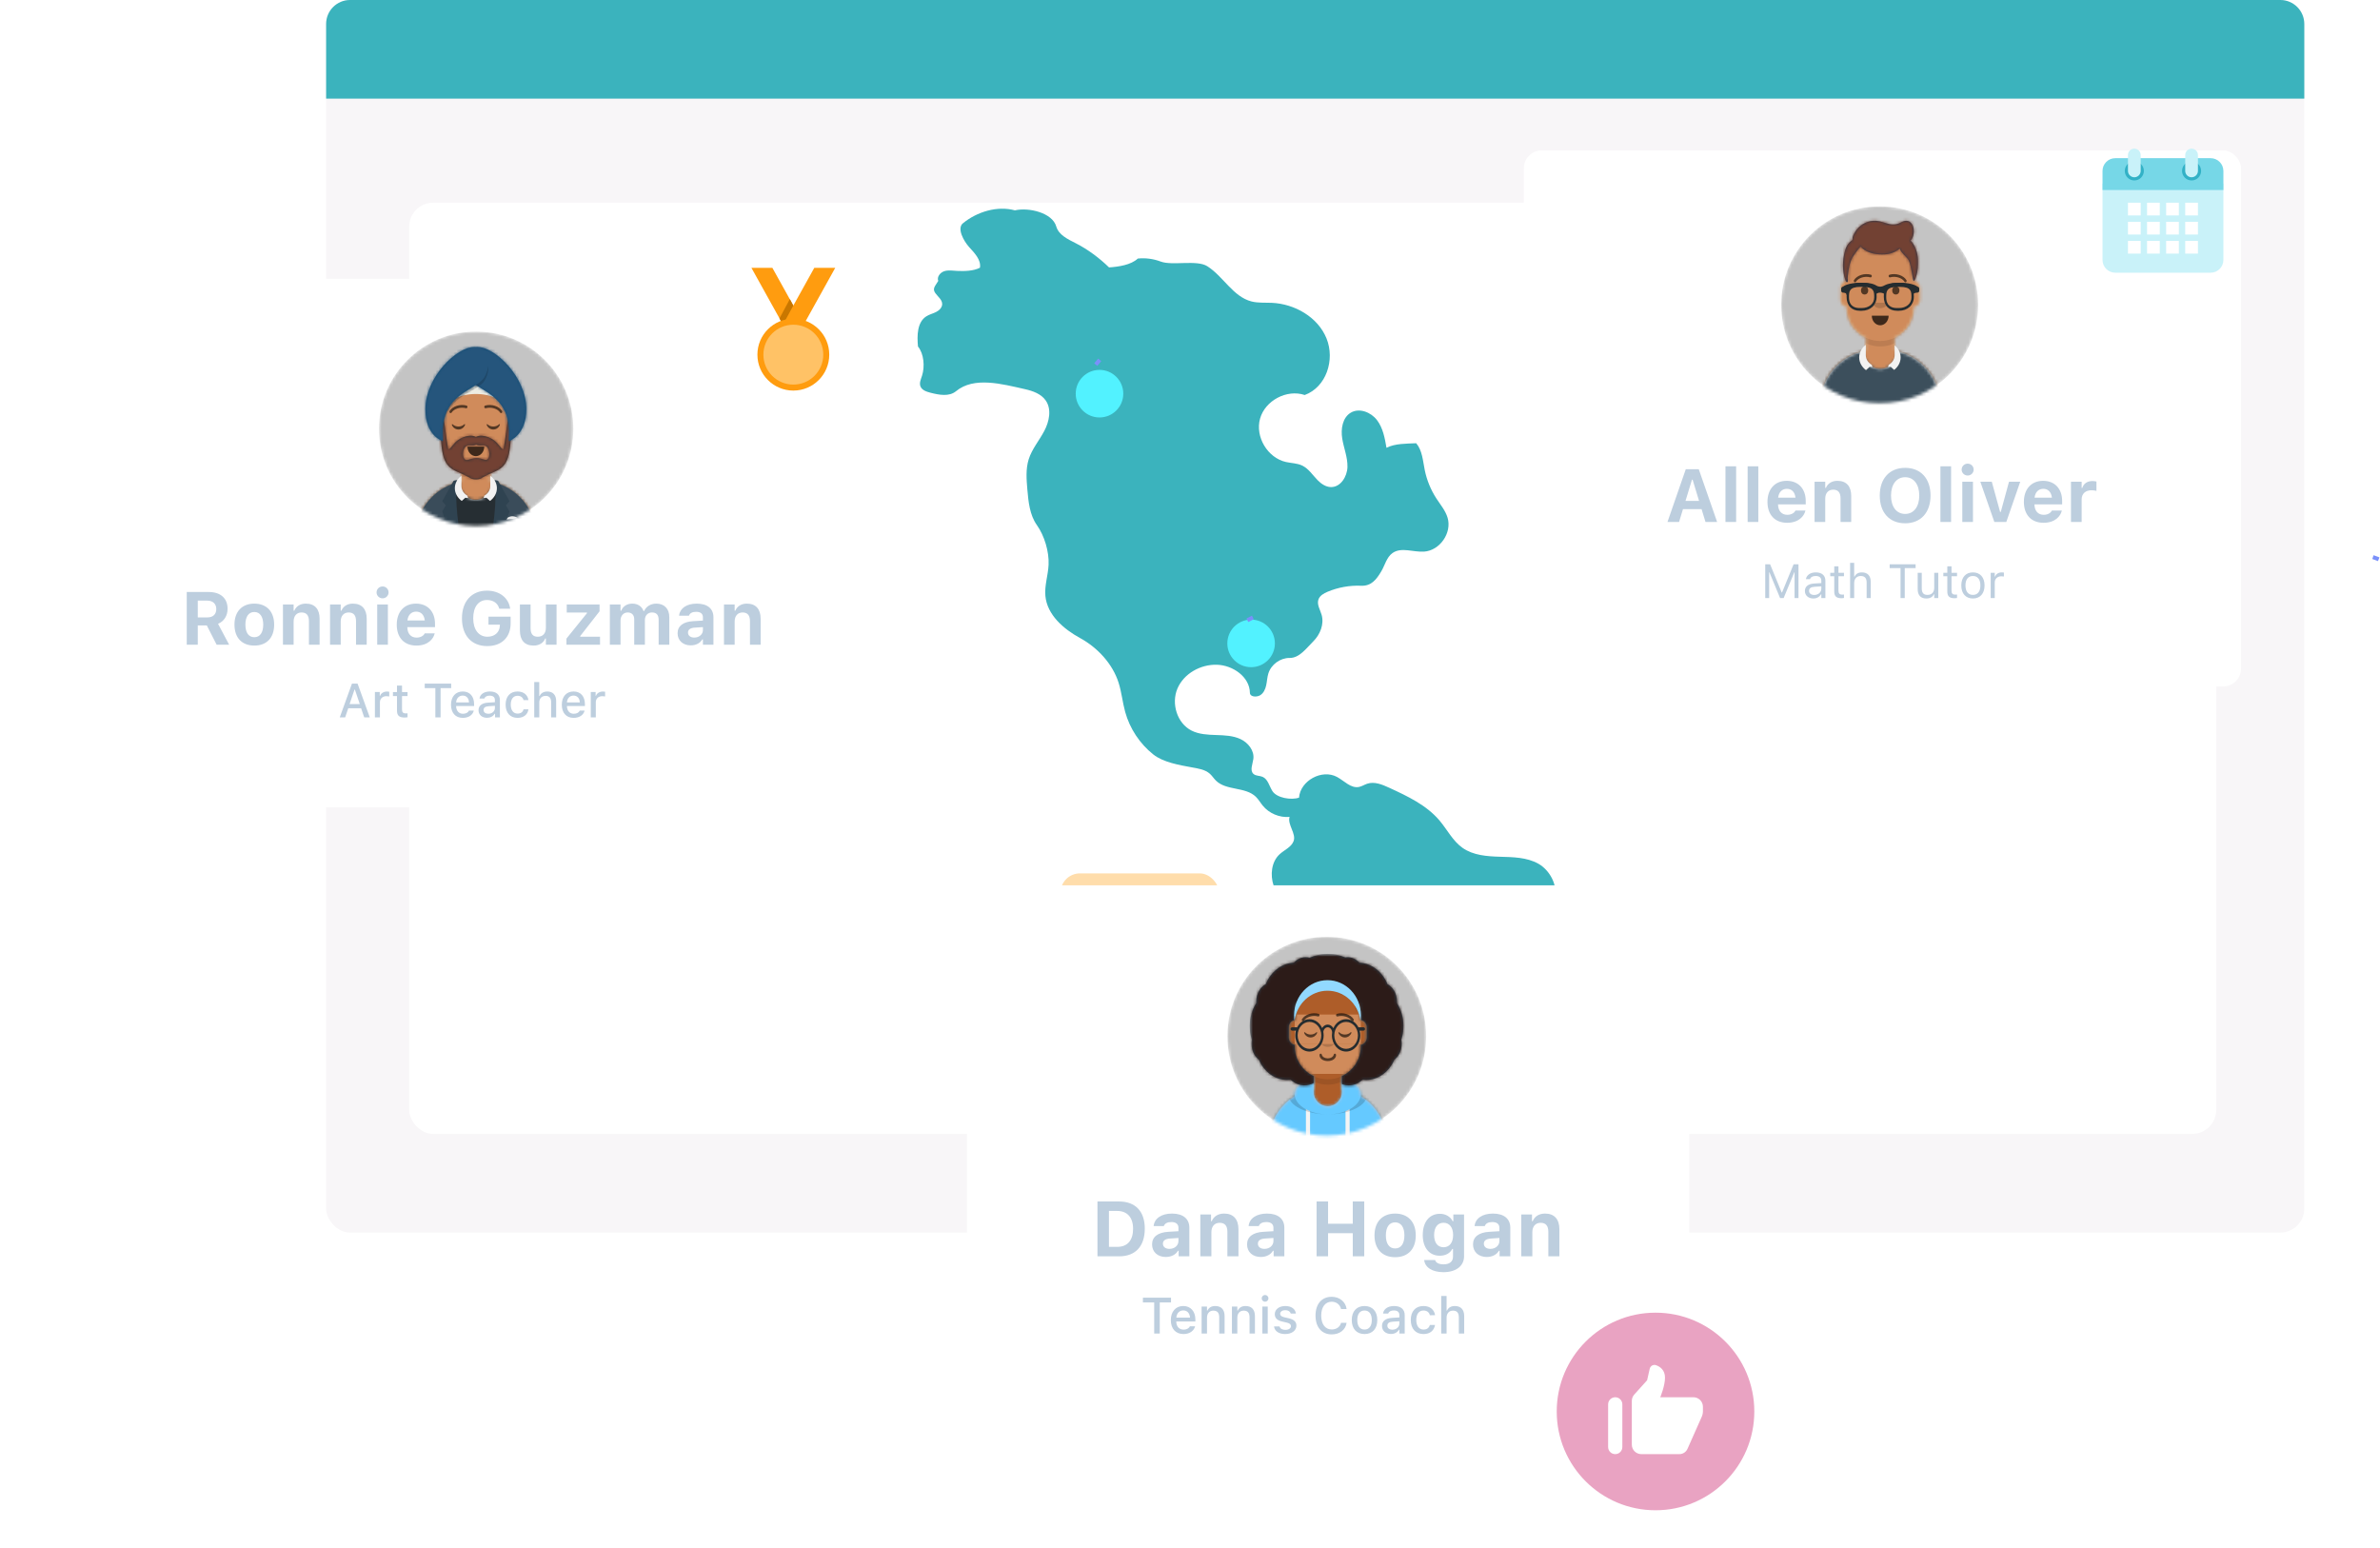 <svg width="795" height="517" viewBox="0 0 795 517" fill="none" xmlns="http://www.w3.org/2000/svg">
<rect x="108.936" width="660.775" height="411.701" rx="8" fill="#F8F6F8"/>
<path d="M108.936 8C108.936 3.582 112.518 0 116.936 0H761.711C766.129 0 769.711 3.582 769.711 8V32.941H108.936V8Z" fill="#3BB3BD"/>
<g filter="url(#filter0_d)">
<rect x="136.678" y="63.702" width="603.609" height="311.052" rx="8" fill="white"/>
</g>
<path d="M387.68 87.356C385.266 86.444 382.637 86.1 380.069 86.36C377.805 88.507 373.571 89.115 370.459 89.322C367.258 86.206 363.395 83.307 359.412 81.284C356.751 79.933 353.643 78.507 352.821 75.636C351.51 71.053 343.665 69.205 339.012 70.258C333.116 68.662 326.383 70.717 321.647 74.578C319.556 76.284 321.909 80.512 323.714 82.518C325.52 84.523 327.762 86.761 327.34 89.426C325.157 90.542 322.196 90.602 319.747 90.491C318.307 90.425 316.827 90.146 315.451 90.574C314.074 91 312.876 92.493 313.406 93.832C312.46 95.48 311.322 96.342 312.421 97.892C313.276 99.098 314.729 100.095 314.719 101.574C314.71 102.751 313.719 103.698 312.667 104.226C311.615 104.755 310.434 105.02 309.44 105.652C306.331 107.626 306.304 112.072 306.634 115.741C308.643 118.206 308.959 122.457 307.992 125.488C307.623 126.645 307.029 127.872 307.444 129.012C307.919 130.317 309.455 130.831 310.8 131.179C313.674 131.922 317.054 132.564 319.341 130.672C325.367 125.684 334.723 128.268 342.355 129.985C344.991 130.577 347.765 131.549 349.305 133.769C351.358 136.728 350.482 140.836 348.791 144.016C347.1 147.195 344.675 150.023 343.605 153.461C342.601 156.683 342.882 160.149 343.171 163.511C343.529 167.653 343.963 172.014 346.364 175.408C348.88 178.965 350.467 184.275 350.265 188.627C350.104 192.121 348.872 195.556 349.192 199.038C349.773 205.356 355.231 210.092 360.798 213.132C366.623 216.315 371.646 221.729 373.653 228.057C374.662 231.233 374.962 234.594 375.85 237.807C377.387 243.371 380.728 248.421 385.247 252.013C388.538 254.63 393.942 255.558 398.079 256.311C400.225 256.703 402.539 257.012 404.158 258.475C404.904 259.151 405.442 260.025 406.158 260.734C409.615 264.154 415.981 262.749 419.479 266.128C420.379 267 421 268.12 421.793 269.091C423.927 271.707 427.398 273.168 430.76 272.868C429.975 275.437 433.052 278.455 432.102 280.965C431.336 282.988 429.022 283.878 427.431 285.344C424.671 287.891 424.242 292.246 425.432 295.807C426.622 299.368 429.134 302.311 431.648 305.1C436.316 310.277 441.928 312.788 446.99 317.579C451.679 322.016 452.748 329.2 451.717 335.574C450.687 341.948 447.893 347.879 445.899 354.02C442.17 365.492 441.268 378.097 444.832 389.621C448.395 401.147 456.734 411.418 467.914 415.948C469.149 416.451 470.668 415.583 471.573 414.605C472.479 413.627 472.675 412.059 472.039 410.888C470.02 407.176 466.432 404.006 463.814 400.69C462.992 399.647 462.124 398.464 462.23 397.141C462.349 395.655 463.629 394.581 464.572 393.426C466.003 391.673 466.778 389.4 466.715 387.14C466.657 385.015 465.419 382.936 465.492 380.813C465.563 378.687 466.711 376.448 468.724 375.764C469.641 375.452 470.658 375.481 471.544 375.09C474.455 373.806 473.992 369.364 476.098 366.979C477.075 365.872 478.516 365.321 479.845 364.68C485.476 361.972 490.107 356.607 490.622 350.381C491.032 345.401 489.22 339.352 493.006 336.089C496.482 333.093 501.831 335.081 506.36 334.347C508.202 334.047 509.431 332.332 510.294 330.676C511.157 329.022 511.256 327.055 510.946 325.215C510.564 322.949 509.592 320.736 509.807 318.449C510.109 315.232 512.625 312.752 514.573 310.174C516.873 307.128 518.524 303.592 519.38 299.87C520.358 295.618 517.638 290.598 513.825 288.478C510.013 286.357 505.44 286.297 501.078 286.172C496.718 286.048 492.097 285.719 488.534 283.201C485.271 280.894 483.426 277.12 480.846 274.069C476.492 268.921 470.164 265.947 464.04 263.126C461.729 262.062 459.136 260.975 456.719 261.77C455.765 262.083 454.907 262.676 453.923 262.865C451.219 263.384 449.034 260.829 446.61 259.521C441.584 256.807 434.364 260.738 433.916 266.432C431.317 267.329 426.5 266.556 425.025 264.236C423.963 262.565 423.538 260.23 421.71 259.469C420.733 259.063 419.512 259.217 418.718 258.517C417.404 257.358 418.426 255.262 418.661 253.524C419.036 250.752 416.966 248.116 414.441 246.91C411.918 245.704 409.026 245.605 406.229 245.515C403.433 245.425 400.538 245.298 398.036 244.044C393.166 241.604 391.17 234.995 393.307 229.984C395.444 224.973 401.035 221.882 406.48 222.038C411.816 222.191 417.45 226.091 417.51 231.43C417.526 232.783 419.694 232.935 420.87 232.265C422.046 231.595 422.66 230.24 422.948 228.918C423.236 227.595 423.277 226.219 423.682 224.929C424.618 221.938 427.647 219.739 430.779 219.773C434.049 219.81 436.343 216.551 438.662 214.248C440.983 211.944 442.372 208.47 441.455 205.332C440.96 203.641 439.832 201.932 440.396 200.262C440.839 198.954 442.183 198.195 443.456 197.66C446.983 196.183 450.837 195.492 454.658 195.652C457.989 195.792 459.699 193.702 461.398 190.834C462.626 188.763 463.171 186.145 465.127 184.74C468.054 182.637 472.1 184.493 475.696 184.252C480.943 183.898 485.043 178.008 483.552 172.964C482.843 170.565 481.165 168.598 479.801 166.501C477.922 163.611 476.594 160.365 475.91 156.988C475.282 153.884 475.102 150.467 473.057 148.049C469.858 148.2 465.981 148.107 463.134 149.576C462.574 146.319 461.951 142.921 459.941 140.297C457.93 137.675 454.064 136.154 451.217 137.834C448.436 139.476 447.833 143.293 448.348 146.481C448.862 149.671 450.184 152.756 450.097 155.986C450.011 159.215 447.767 162.783 444.539 162.695C442.856 162.65 441.35 161.624 440.166 160.427C438.472 158.715 437.13 156.526 434.952 155.496C433.282 154.708 431.36 154.725 429.558 154.32C423.417 152.943 419.205 145.894 420.9 139.833C422.597 133.771 429.855 129.933 435.82 131.943C443.043 129.293 445.986 120.182 443.104 113.048C440.221 105.914 432.474 101.485 424.786 101.147C422.536 101.047 420.244 101.246 418.06 100.694C411.89 99.132 408.661 92.35 403.292 88.933C399.761 86.685 391.597 88.837 387.68 87.356Z" fill="#3BB3BD"/>
<path d="M729.719 217.888C729.719 222.275 726.162 225.832 721.775 225.832C717.388 225.832 713.83 222.275 713.83 217.888C713.83 213.5 717.388 209.943 721.775 209.943C726.162 209.943 729.719 213.5 729.719 217.888Z" fill="#52F2FF"/>
<path d="M375.214 131.496C375.214 135.884 371.657 139.441 367.27 139.441C362.882 139.441 359.326 135.884 359.326 131.496C359.326 127.108 362.882 123.551 367.27 123.551C371.657 123.551 375.214 127.108 375.214 131.496Z" fill="#52F2FF"/>
<path d="M488.417 339.036C488.417 343.423 484.861 346.979 480.473 346.979C476.085 346.979 472.528 343.423 472.528 339.036C472.528 334.647 476.085 331.091 480.473 331.091C484.861 331.091 488.417 334.647 488.417 339.036Z" fill="#52F2FF"/>
<path d="M425.857 214.908C425.857 219.296 422.3 222.854 417.913 222.854C413.525 222.854 409.968 219.296 409.968 214.908C409.968 210.522 413.525 206.965 417.913 206.965C422.3 206.965 425.857 210.522 425.857 214.908Z" fill="#52F2FF"/>
<path d="M366.025 121.785C366.46 121.254 366.897 120.726 367.339 120.202" stroke="#7A90FA" stroke-width="1.333" stroke-miterlimit="10"/>
<path d="M721.629 217.846C720.988 217.598 720.346 217.357 719.703 217.122" stroke="#7A90FA" stroke-width="1.333" stroke-miterlimit="10"/>
<path d="M794.569 186.795C793.929 186.545 793.284 186.309 792.639 186.086" stroke="#7A90FA" stroke-width="1.333" stroke-miterlimit="10"/>
<path d="M723.294 216.665C723.024 217.292 722.765 217.927 722.515 218.569" stroke="#7A90FA" stroke-width="1.333" stroke-miterlimit="10"/>
<path d="M418.497 206.243C417.887 206.551 417.277 206.865 416.669 207.184" stroke="#7A90FA" stroke-width="1.333" stroke-miterlimit="10"/>
<rect x="354.247" y="291.726" width="52.963" height="12.999" rx="6.5" fill="#FFDDAB"/>
<g filter="url(#filter1_d)">
<rect x="40" y="89.112" width="236.231" height="176.543" rx="6" fill="white"/>
</g>
<path d="M62.383 215.356H66.069V208.911H69.084L72.368 215.356H76.543L72.832 208.362C74.846 207.568 76.018 205.627 76.018 203.369V203.345C76.018 199.878 73.723 197.742 69.719 197.742H62.383V215.356ZM66.069 206.226V200.623H69.267C71.111 200.623 72.246 201.721 72.246 203.418V203.442C72.246 205.176 71.159 206.226 69.316 206.226H66.069ZM84.949 215.637C89.088 215.637 91.578 213.025 91.578 208.643V208.618C91.578 204.272 89.051 201.624 84.949 201.624C80.848 201.624 78.321 204.285 78.321 208.618V208.643C78.321 213.013 80.811 215.637 84.949 215.637ZM84.949 212.842C83.045 212.842 81.971 211.292 81.971 208.643V208.618C81.971 205.994 83.057 204.419 84.949 204.419C86.829 204.419 87.928 205.994 87.928 208.618V208.643C87.928 211.292 86.841 212.842 84.949 212.842ZM94.516 215.356H98.08V207.581C98.08 205.762 99.081 204.578 100.729 204.578C102.413 204.578 103.195 205.579 103.195 207.471V215.356H106.759V206.665C106.759 203.455 105.148 201.624 102.157 201.624C100.241 201.624 98.91 202.539 98.3 203.992H98.08V201.917H94.516V215.356ZM110.246 215.356H113.811V207.581C113.811 205.762 114.812 204.578 116.46 204.578C118.144 204.578 118.925 205.579 118.925 207.471V215.356H122.49V206.665C122.49 203.455 120.879 201.624 117.888 201.624C115.971 201.624 114.641 202.539 114.03 203.992H113.811V201.917H110.246V215.356ZM127.796 199.854C128.894 199.854 129.798 198.975 129.798 197.876C129.798 196.765 128.894 195.886 127.796 195.886C126.697 195.886 125.782 196.765 125.782 197.876C125.782 198.975 126.697 199.854 127.796 199.854ZM126.001 215.356H129.566V201.917H126.001V215.356ZM139.095 215.637C143.026 215.637 144.759 213.367 145.175 211.682L145.199 211.56H141.879L141.842 211.633C141.598 212.146 140.731 212.976 139.169 212.976C137.277 212.976 136.092 211.694 136.056 209.485H145.309V208.374C145.309 204.309 142.867 201.624 138.949 201.624C135.03 201.624 132.528 204.37 132.528 208.643V208.655C132.528 212.964 135.006 215.637 139.095 215.637ZM139.01 204.297C140.56 204.297 141.671 205.298 141.891 207.251H136.092C136.312 205.347 137.46 204.297 139.01 204.297ZM162.757 215.808C167.566 215.808 170.569 212.878 170.569 208.203V205.969H163.172V208.655H166.98L166.968 208.984C166.895 211.206 165.235 212.683 162.818 212.683C159.912 212.683 158.069 210.327 158.069 206.506V206.482C158.069 202.734 159.827 200.415 162.671 200.415C164.734 200.415 166.236 201.453 166.736 203.198L166.761 203.32H170.423L170.398 203.198C169.873 199.683 166.834 197.29 162.671 197.29C157.544 197.29 154.309 200.867 154.309 206.519V206.543C154.309 212.28 157.52 215.808 162.757 215.808ZM178.231 215.637C180.148 215.637 181.515 214.746 182.125 213.281H182.345V215.356H185.909V201.917H182.345V209.68C182.345 211.499 181.393 212.683 179.635 212.683C177.95 212.683 177.23 211.694 177.23 209.79V201.917H173.666V210.608C173.666 213.806 175.216 215.637 178.231 215.637ZM189.213 215.356H200.431V212.671H193.815V212.451L200.273 204.187V201.917H189.311V204.602H196.061V204.822L189.213 213.306V215.356ZM203.711 215.356H207.276V207.251C207.276 205.713 208.252 204.578 209.644 204.578C211.035 204.578 211.853 205.42 211.853 206.86V215.356H215.418V207.092C215.418 205.64 216.345 204.578 217.786 204.578C219.275 204.578 220.007 205.396 220.007 207.019V215.356H223.572V206.128C223.572 203.357 221.9 201.624 219.226 201.624C217.346 201.624 215.784 202.612 215.173 204.102H214.954C214.404 202.551 213.049 201.624 211.218 201.624C209.461 201.624 208.069 202.502 207.495 204.016H207.276V201.917H203.711V215.356ZM230.721 215.564C232.479 215.564 233.895 214.819 234.579 213.574H234.798V215.356H238.314V206.177C238.314 203.308 236.3 201.624 232.735 201.624C229.354 201.624 227.132 203.186 226.851 205.542L226.839 205.652H230.135L230.16 205.603C230.44 204.81 231.258 204.358 232.54 204.358C234.005 204.358 234.798 205.017 234.798 206.177V207.288L231.551 207.483C228.206 207.678 226.339 209.094 226.339 211.511V211.536C226.339 213.977 228.158 215.564 230.721 215.564ZM229.818 211.316V211.292C229.818 210.315 230.562 209.741 232.088 209.644L234.798 209.473V210.461C234.798 211.877 233.565 212.964 231.917 212.964C230.684 212.964 229.818 212.341 229.818 211.316ZM241.838 215.356H245.402V207.581C245.402 205.762 246.403 204.578 248.051 204.578C249.736 204.578 250.517 205.579 250.517 207.471V215.356H254.081V206.665C254.081 203.455 252.47 201.624 249.479 201.624C247.563 201.624 246.232 202.539 245.622 203.992H245.402V201.917H241.838V215.356Z" fill="#BDCEDE"/>
<path d="M121.657 239.621H123.516L119.446 228.347H117.563L113.493 239.621H115.29L116.329 236.574H120.626L121.657 239.621ZM118.415 230.34H118.548L120.18 235.168H116.774L118.415 230.34ZM125.231 239.621H126.91V234.551C126.91 233.355 127.809 232.535 129.082 232.535C129.379 232.535 129.879 232.59 130.02 232.629V231.051C129.84 231.011 129.52 230.988 129.27 230.988C128.16 230.988 127.215 231.59 126.973 232.426H126.848V231.136H125.231V239.621ZM132.609 228.996V231.16H131.257V232.504H132.609V237.386C132.609 239.019 133.351 239.676 135.218 239.676C135.546 239.676 135.859 239.636 136.132 239.59V238.254C135.898 238.277 135.749 238.293 135.492 238.293C134.656 238.293 134.288 237.894 134.288 236.98V232.504H136.132V231.16H134.288V228.996H132.609ZM147.17 239.621V229.855H150.709V228.347H141.873V229.855H145.42V239.621H147.17ZM156.65 237.347C156.337 238.035 155.642 238.41 154.627 238.41C153.283 238.41 152.416 237.441 152.361 235.902V235.824H158.369V235.246C158.369 232.59 156.939 230.972 154.572 230.972C152.173 230.972 150.65 232.699 150.65 235.394C150.65 238.105 152.142 239.785 154.58 239.785C156.525 239.785 157.9 238.847 158.267 237.347H156.65ZM154.564 232.34C155.806 232.34 156.619 233.238 156.658 234.613H152.361C152.455 233.246 153.322 232.34 154.564 232.34ZM162.677 239.761C163.794 239.761 164.724 239.277 165.231 238.418H165.364V239.621H166.981V233.816C166.981 232.035 165.778 230.972 163.645 230.972C161.716 230.972 160.341 231.902 160.169 233.332H161.794C161.981 232.715 162.63 232.363 163.567 232.363C164.716 232.363 165.31 232.886 165.31 233.816V234.558L163.005 234.699C160.981 234.824 159.841 235.707 159.841 237.23C159.841 238.777 161.036 239.761 162.677 239.761ZM163.106 238.41C162.192 238.41 161.528 237.949 161.528 237.16C161.528 236.386 162.06 235.972 163.231 235.894L165.31 235.754V236.488C165.31 237.582 164.372 238.41 163.106 238.41ZM176.516 233.863C176.297 232.215 175.008 230.972 172.875 230.972C170.399 230.972 168.891 232.652 168.891 235.347C168.891 238.097 170.407 239.785 172.883 239.785C174.985 239.785 176.297 238.605 176.516 236.933H174.883C174.664 237.855 173.938 238.355 172.875 238.355C171.477 238.355 170.61 237.222 170.61 235.347C170.61 233.511 171.469 232.402 172.875 232.402C174 232.402 174.688 233.035 174.883 233.863H176.516ZM178.457 239.621H180.136V234.652C180.136 233.324 180.902 232.441 182.277 232.441C183.465 232.441 184.097 233.136 184.097 234.535V239.621H185.777V234.136C185.777 232.129 184.66 230.98 182.847 230.98C181.566 230.98 180.668 231.543 180.254 232.488H180.121V227.808H178.457V239.621ZM193.663 237.347C193.351 238.035 192.655 238.41 191.64 238.41C190.296 238.41 189.429 237.441 189.374 235.902V235.824H195.382V235.246C195.382 232.59 193.952 230.972 191.585 230.972C189.187 230.972 187.663 232.699 187.663 235.394C187.663 238.105 189.155 239.785 191.593 239.785C193.538 239.785 194.913 238.847 195.28 237.347H193.663ZM191.577 232.34C192.819 232.34 193.632 233.238 193.671 234.613H189.374C189.468 233.246 190.335 232.34 191.577 232.34ZM197.338 239.621H199.018V234.551C199.018 233.355 199.916 232.535 201.19 232.535C201.487 232.535 201.987 232.59 202.127 232.629V231.051C201.948 231.011 201.627 230.988 201.377 230.988C200.268 230.988 199.323 231.59 199.081 232.426H198.956V231.136H197.338V239.621Z" fill="#BDCEDE"/>
<mask id="mask0" mask-type="alpha" maskUnits="userSpaceOnUse" x="126" y="110" width="66" height="66">
<circle cx="159.049" cy="143.211" r="32.459" fill="#C4C4C4"/>
</mask>
<g mask="url(#mask0)">
<circle cx="159.049" cy="143.211" r="32.459" fill="#C4C4C4"/>
<path fill-rule="evenodd" clip-rule="evenodd" d="M158.956 123.388C152.752 123.388 147.722 128.418 147.722 134.622V137.568C146.583 137.759 145.716 138.75 145.716 139.942V143.799C145.716 144.992 146.583 145.982 147.722 146.173V146.381C147.722 150.862 150.346 154.731 154.141 156.534V160.864C145.477 162.394 138.895 169.961 138.895 179.065H179.018C179.018 169.961 172.436 162.394 163.771 160.864V156.534C167.567 154.731 170.191 150.862 170.191 146.381V146.173C171.329 145.982 172.197 144.992 172.197 143.799V139.942C172.197 138.75 171.329 137.759 170.191 137.568V134.622C170.191 128.418 165.161 123.388 158.956 123.388Z" fill="#D0C6AC"/>
<mask id="mask1" mask-type="alpha" maskUnits="userSpaceOnUse" x="138" y="123" width="42" height="57">
<path fill-rule="evenodd" clip-rule="evenodd" d="M158.956 123.388C152.752 123.388 147.722 128.418 147.722 134.622V137.568C146.583 137.759 145.716 138.75 145.716 139.942V143.799C145.716 144.992 146.583 145.982 147.722 146.173V146.381C147.722 150.862 150.346 154.731 154.141 156.534V160.864C145.477 162.394 138.895 169.961 138.895 179.065H179.018C179.018 169.961 172.436 162.394 163.771 160.864V156.534C167.567 154.731 170.191 150.862 170.191 146.381V146.173C171.329 145.982 172.197 144.992 172.197 143.799V139.942C172.197 138.75 171.329 137.759 170.191 137.568V134.622C170.191 128.418 165.161 123.388 158.956 123.388Z" fill="white"/>
</mask>
<g mask="url(#mask1)">
<rect x="132.475" y="123.388" width="52.963" height="55.677" fill="#D08B5B"/>
<path fill-rule="evenodd" clip-rule="evenodd" d="M147.722 146.381V148.206C147.722 154.411 152.752 159.441 158.956 159.441C165.161 159.441 170.191 154.411 170.191 148.206V146.381C170.191 152.586 165.161 157.615 158.956 157.615C152.752 157.615 147.722 152.586 147.722 146.381Z" fill="black" fill-opacity="0.1"/>
</g>
<path fill-rule="evenodd" clip-rule="evenodd" d="M158.956 166.983C161.948 166.983 164.373 164.429 164.373 161.279C164.373 161.182 164.371 161.085 164.366 160.989C172.735 162.749 179.018 170.173 179.018 179.065H138.895C138.895 170.173 145.178 162.749 153.546 160.989C153.542 161.085 153.54 161.182 153.54 161.279C153.54 164.429 155.965 166.983 158.956 166.983Z" fill="#E6E6E6"/>
<mask id="mask2" mask-type="alpha" maskUnits="userSpaceOnUse" x="138" y="160" width="42" height="20">
<path fill-rule="evenodd" clip-rule="evenodd" d="M158.956 166.983C161.948 166.983 164.373 164.429 164.373 161.279C164.373 161.182 164.371 161.085 164.366 160.989C172.735 162.749 179.018 170.173 179.018 179.065H138.895C138.895 170.173 145.178 162.749 153.546 160.989C153.542 161.085 153.54 161.182 153.54 161.279C153.54 164.429 155.965 166.983 158.956 166.983Z" fill="white"/>
</mask>
<g mask="url(#mask2)">
<rect x="132.475" y="153.965" width="52.963" height="25.1" fill="#262E33"/>
</g>
<path fill-rule="evenodd" clip-rule="evenodd" d="M165.303 179.065C165.986 176.308 166.379 173.066 166.379 169.595C166.379 166.6 166.086 163.774 165.567 161.284C173.329 163.471 179.018 170.604 179.018 179.065H165.303ZM152.81 179.065H138.895C138.895 170.527 144.688 163.341 152.558 161.226C152.032 163.73 151.734 166.576 151.734 169.595C151.734 173.066 152.127 176.308 152.81 179.065Z" fill="#3A4C5A"/>
<path fill-rule="evenodd" clip-rule="evenodd" d="M168.786 173.589L169.36 173.099C170.412 172.202 171.964 172.216 172.999 173.132L168.786 173.589Z" fill="#E6E6E6"/>
<path fill-rule="evenodd" clip-rule="evenodd" d="M152.737 160.354C151.533 166.971 153.74 179.065 153.74 179.065H150.53L147.722 170.85L148.925 168.797L147.722 167.427L151.533 160.582C151.533 160.582 152.144 160.366 152.737 160.354Z" fill="#2F4351"/>
<path fill-rule="evenodd" clip-rule="evenodd" d="M165.175 160.354C166.379 166.971 164.172 179.065 164.172 179.065H167.382L170.191 170.85L168.987 168.797L170.191 167.427L166.379 160.582C166.379 160.582 165.769 160.366 165.175 160.354Z" fill="#2F4351"/>
<path fill-rule="evenodd" clip-rule="evenodd" d="M154.141 158.879C152.783 159.928 151.935 161.416 151.935 163.066C151.935 164.755 152.823 166.274 154.238 167.326L155.429 166.258L156.348 166.334L156.148 165.615L156.163 165.601C154.939 164.884 154.141 163.708 154.141 162.379C154.141 162.379 154.141 162.379 154.141 162.379H154.141V158.879ZM163.771 162.379C163.771 162.379 163.771 162.379 163.771 162.379C163.771 163.708 162.973 164.884 161.749 165.601L161.765 165.615L161.564 166.334L162.483 166.258L163.675 167.326C165.089 166.274 165.978 164.755 165.978 163.066C165.978 161.416 165.13 159.928 163.771 158.879V162.379Z" fill="#F2F2F2"/>
<path fill-rule="evenodd" clip-rule="evenodd" d="M156.147 149.173C156.147 150.937 157.405 152.367 158.956 152.367C160.507 152.367 161.765 150.937 161.765 149.173" fill="black" fill-opacity="0.7"/>
<path fill-rule="evenodd" clip-rule="evenodd" d="M156.549 144.837C156.549 145.845 157.626 146.663 158.956 146.663C160.286 146.663 161.363 145.845 161.363 144.837" fill="black" fill-opacity="0.16"/>
<rect width="22.469" height="10.04" transform="translate(147.722 135.71)" fill="#D08B5B"/>
<path fill-rule="evenodd" clip-rule="evenodd" d="M150.964 141.997C151.334 142.864 152.168 143.468 153.138 143.468C154.104 143.468 154.936 142.868 155.308 142.006C155.419 141.75 155.261 141.54 155.102 141.696C154.611 142.177 153.912 142.477 153.138 142.477C152.387 142.477 151.709 142.195 151.22 141.74C151.041 141.574 150.855 141.743 150.964 141.997Z" fill="black" fill-opacity="0.6"/>
<path fill-rule="evenodd" clip-rule="evenodd" d="M162.6 141.997C162.97 142.864 163.804 143.468 164.774 143.468C165.74 143.468 166.572 142.868 166.944 142.006C167.055 141.75 166.897 141.54 166.738 141.696C166.247 142.177 165.548 142.477 164.774 142.477C164.023 142.477 163.345 142.195 162.856 141.74C162.677 141.574 162.491 141.743 162.6 141.997Z" fill="black" fill-opacity="0.6"/>
<path d="M150.857 137.8C151.643 136.543 153.796 135.838 155.651 136.356C155.866 136.416 156.083 136.266 156.136 136.021C156.189 135.777 156.057 135.529 155.842 135.469C153.688 134.868 151.195 135.684 150.203 137.271C150.075 137.476 150.117 137.761 150.298 137.907C150.479 138.053 150.729 138.005 150.857 137.8Z" fill="black" fill-opacity="0.6"/>
<path d="M167.055 137.8C166.27 136.543 164.117 135.838 162.262 136.356C162.047 136.416 161.829 136.266 161.776 136.021C161.724 135.777 161.855 135.529 162.07 135.469C164.224 134.868 166.718 135.684 167.709 137.271C167.838 137.476 167.795 137.761 167.615 137.907C167.434 138.053 167.183 138.005 167.055 137.8Z" fill="black" fill-opacity="0.6"/>
<mask id="mask3" mask-type="alpha" maskUnits="userSpaceOnUse" x="132" y="115" width="54" height="65">
<rect x="132.475" y="115.173" width="52.963" height="63.892" fill="white"/>
</mask>
<g mask="url(#mask3)">
<path fill-rule="evenodd" clip-rule="evenodd" d="M159.056 153.015C156.774 153.102 155.756 154.357 154.99 153.081C154.415 152.124 154.655 150.513 155.193 149.607C155.958 148.317 156.996 148.941 158.156 148.794C158.471 148.754 158.788 148.653 159.056 148.488C159.324 148.653 159.641 148.754 159.957 148.794C161.117 148.941 162.155 148.317 162.92 149.607C163.457 150.513 163.698 152.124 163.123 153.081C162.356 154.357 161.338 152.929 159.056 153.015ZM170.135 137.535C169.456 140.747 169.144 144.023 168.652 147.272C168.549 147.949 168.437 148.624 168.317 149.298C168.292 149.44 168.268 149.965 168.147 150.032C167.78 150.233 167.032 149.16 166.832 148.918C166.33 148.31 165.832 147.696 165.22 147.219C163.984 146.254 162.537 145.684 161.032 145.549C160.402 145.492 159.55 145.591 158.956 146.003C158.363 145.591 157.511 145.492 156.881 145.549C155.375 145.684 153.928 146.254 152.692 147.219C152.081 147.696 151.583 148.31 151.081 148.918C150.881 149.16 150.133 150.233 149.766 150.032C149.645 149.965 149.62 149.44 149.595 149.298C149.476 148.624 149.363 147.949 149.261 147.272C148.769 144.023 148.457 140.747 147.778 137.535C147.58 137.535 147.407 141.813 147.385 142.212C147.295 143.831 147.191 145.413 147.324 147.034C147.555 149.829 147.796 153.333 149.646 155.468C151.318 157.396 153.745 157.799 155.838 159.017C156.108 159.174 156.465 159.367 156.851 159.526C157.257 159.882 158.063 160.125 158.991 160.125C159.964 160.125 160.803 159.858 161.187 159.472C161.524 159.325 161.834 159.156 162.074 159.017C164.167 157.799 166.595 157.396 168.266 155.468C170.117 153.333 170.357 149.829 170.588 147.034C170.722 145.413 170.617 143.831 170.527 142.212C170.505 141.813 170.332 137.535 170.135 137.535Z" fill="#252E32"/>
<mask id="mask4" mask-type="alpha" maskUnits="userSpaceOnUse" x="147" y="137" width="24" height="24">
<path fill-rule="evenodd" clip-rule="evenodd" d="M159.056 153.015C156.774 153.102 155.756 154.357 154.99 153.081C154.415 152.124 154.655 150.513 155.193 149.607C155.958 148.317 156.996 148.941 158.156 148.794C158.471 148.754 158.788 148.653 159.056 148.488C159.324 148.653 159.641 148.754 159.957 148.794C161.117 148.941 162.155 148.317 162.92 149.607C163.457 150.513 163.698 152.124 163.123 153.081C162.356 154.357 161.338 152.929 159.056 153.015ZM170.135 137.535C169.456 140.747 169.144 144.023 168.652 147.272C168.549 147.949 168.437 148.624 168.317 149.298C168.292 149.44 168.268 149.965 168.147 150.032C167.78 150.233 167.032 149.16 166.832 148.918C166.33 148.31 165.832 147.696 165.22 147.219C163.984 146.254 162.537 145.684 161.032 145.549C160.402 145.492 159.55 145.591 158.956 146.003C158.363 145.591 157.511 145.492 156.881 145.549C155.375 145.684 153.928 146.254 152.692 147.219C152.081 147.696 151.583 148.31 151.081 148.918C150.881 149.16 150.133 150.233 149.766 150.032C149.645 149.965 149.62 149.44 149.595 149.298C149.476 148.624 149.363 147.949 149.261 147.272C148.769 144.023 148.457 140.747 147.778 137.535C147.58 137.535 147.407 141.813 147.385 142.212C147.295 143.831 147.191 145.413 147.324 147.034C147.555 149.829 147.796 153.333 149.646 155.468C151.318 157.396 153.745 157.799 155.838 159.017C156.108 159.174 156.465 159.367 156.851 159.526C157.257 159.882 158.063 160.125 158.991 160.125C159.964 160.125 160.803 159.858 161.187 159.472C161.524 159.325 161.834 159.156 162.074 159.017C164.167 157.799 166.595 157.396 168.266 155.468C170.117 153.333 170.357 149.829 170.588 147.034C170.722 145.413 170.617 143.831 170.527 142.212C170.505 141.813 170.332 137.535 170.135 137.535Z" fill="white"/>
</mask>
<g mask="url(#mask4)">
<rect x="142.305" y="131.602" width="33.302" height="34.684" fill="#724133"/>
</g>
<path fill-rule="evenodd" clip-rule="evenodd" d="M170.486 137.421C170.686 136.871 170.793 136.298 170.793 135.71C170.793 131.551 165.493 128.18 158.956 128.18C152.419 128.18 147.12 131.551 147.12 135.71C147.12 136.298 147.226 136.871 147.427 137.421C148.645 134.087 153.345 131.603 158.956 131.603C164.568 131.603 169.268 134.087 170.486 137.421Z" fill="#EDECE3"/>
<path fill-rule="evenodd" clip-rule="evenodd" d="M142.105 136.696C142.091 145.636 147.922 147.347 147.922 147.347C146.831 136.04 152.644 132.481 157.257 129.656C157.847 129.295 158.417 128.946 158.951 128.594C159.486 128.948 160.059 129.299 160.652 129.662C165.261 132.485 171.077 136.047 169.99 147.347C169.99 147.347 175.821 145.417 175.808 136.696C175.792 125.932 165.346 115.858 159.358 115.858C159.222 115.858 159.088 115.864 158.955 115.878C158.822 115.864 158.689 115.858 158.555 115.858C152.551 115.858 142.121 125.932 142.105 136.696Z" fill="#124C74"/>
<mask id="mask5" mask-type="alpha" maskUnits="userSpaceOnUse" x="142" y="115" width="34" height="33">
<path fill-rule="evenodd" clip-rule="evenodd" d="M142.105 136.696C142.091 145.636 147.922 147.347 147.922 147.347C146.831 136.04 152.644 132.481 157.257 129.656C157.847 129.295 158.417 128.946 158.951 128.594C159.486 128.948 160.059 129.299 160.652 129.662C165.261 132.485 171.077 136.047 169.99 147.347C169.99 147.347 175.821 145.417 175.808 136.696C175.792 125.932 165.346 115.858 159.358 115.858C159.222 115.858 159.088 115.864 158.955 115.878C158.822 115.864 158.689 115.858 158.555 115.858C152.551 115.858 142.121 125.932 142.105 136.696Z" fill="white"/>
</mask>
<g mask="url(#mask5)">
<rect x="132.475" y="115.173" width="52.963" height="63.892" fill="#25557C"/>
</g>
<path fill-rule="evenodd" clip-rule="evenodd" d="M142.107 137.056C142.245 145.516 147.707 147.281 147.916 147.345C147.704 147.284 142.091 145.575 142.105 137.314C142.105 137.228 142.106 137.142 142.107 137.056ZM162.166 125.337C162.702 124.202 162.997 123.122 163.098 122.125C163.248 123.432 162.994 124.96 162.166 126.613C161.397 128.294 159.465 129.408 157.257 130.682C153.04 133.114 147.819 136.126 147.789 144.764C147.759 135.472 153.015 132.253 157.257 129.656C159.465 128.305 161.397 127.121 162.166 125.337ZM147.922 147.345C147.922 147.346 147.922 147.347 147.922 147.347C147.922 147.347 147.922 147.346 147.922 147.345Z" fill="black" fill-opacity="0.16"/>
</g>
</g>
<g filter="url(#filter2_d)">
<rect x="509" y="46.237" width="239.594" height="179.065" rx="6" fill="white"/>
</g>
<path d="M556.996 174.338H560.865L562.171 170.066H568.385L569.691 174.338H573.573L567.445 156.724H563.111L556.996 174.338ZM565.174 160.239H565.394L567.542 167.307H563.014L565.174 160.239ZM576.364 174.338H579.928V155.759H576.364V174.338ZM583.77 174.338H587.334V155.759H583.77V174.338ZM596.961 174.619C600.892 174.619 602.625 172.349 603.04 170.664L603.065 170.542H599.744L599.708 170.615C599.464 171.128 598.597 171.958 597.034 171.958C595.142 171.958 593.958 170.676 593.922 168.467H603.175V167.356C603.175 163.291 600.733 160.605 596.815 160.605C592.896 160.605 590.394 163.352 590.394 167.625V167.637C590.394 171.946 592.872 174.619 596.961 174.619ZM596.876 163.279C598.426 163.279 599.537 164.28 599.757 166.233H593.958C594.178 164.329 595.325 163.279 596.876 163.279ZM606.125 174.338H609.689V166.562C609.689 164.744 610.69 163.56 612.338 163.56C614.023 163.56 614.804 164.561 614.804 166.453V174.338H618.368V165.647C618.368 162.437 616.757 160.605 613.766 160.605C611.85 160.605 610.519 161.521 609.909 162.974H609.689V160.898H606.125V174.338ZM636.39 174.79C641.59 174.79 644.861 171.226 644.861 165.537V165.513C644.861 159.824 641.578 156.272 636.39 156.272C631.202 156.272 627.906 159.812 627.906 165.513V165.537C627.906 171.226 631.153 174.79 636.39 174.79ZM636.39 171.665C633.485 171.665 631.666 169.26 631.666 165.537V165.513C631.666 161.777 633.521 159.397 636.39 159.397C639.246 159.397 641.102 161.777 641.102 165.513V165.537C641.102 169.26 639.258 171.665 636.39 171.665ZM648.165 174.338H651.73V155.759H648.165V174.338ZM657.268 158.835C658.366 158.835 659.27 157.957 659.27 156.858C659.27 155.747 658.366 154.868 657.268 154.868C656.169 154.868 655.254 155.747 655.254 156.858C655.254 157.957 656.169 158.835 657.268 158.835ZM655.473 174.338H659.038V160.898H655.473V174.338ZM666.175 174.338H670.179L674.83 160.898H671.082L668.323 171.006H668.104L665.32 160.898H661.499L666.175 174.338ZM682.614 174.619C686.544 174.619 688.278 172.349 688.693 170.664L688.717 170.542H685.397L685.36 170.615C685.116 171.128 684.249 171.958 682.687 171.958C680.795 171.958 679.611 170.676 679.574 168.467H688.827V167.356C688.827 163.291 686.386 160.605 682.467 160.605C678.549 160.605 676.046 163.352 676.046 167.625V167.637C676.046 171.946 678.524 174.619 682.614 174.619ZM682.528 163.279C684.078 163.279 685.189 164.28 685.409 166.233H679.611C679.83 164.329 680.978 163.279 682.528 163.279ZM691.777 174.338H695.341V166.819C695.341 164.915 696.623 163.755 698.649 163.755C699.199 163.755 699.748 163.84 700.285 163.962V160.85C699.931 160.752 699.431 160.679 698.955 160.679C697.209 160.679 695.988 161.533 695.561 162.986H695.341V160.898H691.777V174.338Z" fill="#BDCEDE"/>
<path d="M589.646 199.762H590.959V191.153H591.045L594.607 199.762H595.795L599.357 191.153H599.443V199.762H600.756V188.489H599.123L595.263 197.895H595.138L591.279 188.489H589.646V199.762ZM605.712 199.911C606.845 199.911 607.728 199.418 608.259 198.52H608.384V199.762H609.743V193.997C609.743 192.247 608.595 191.192 606.54 191.192C604.743 191.192 603.462 192.083 603.243 193.403L603.235 193.45H604.595L604.603 193.426C604.821 192.77 605.485 192.395 606.493 192.395C607.751 192.395 608.384 192.958 608.384 193.997V194.762L605.97 194.911C604.009 195.028 602.899 195.895 602.899 197.395V197.411C602.899 198.942 604.11 199.911 605.712 199.911ZM604.29 197.379V197.364C604.29 196.528 604.853 196.075 606.134 195.997L608.384 195.856V196.622C608.384 197.825 607.376 198.731 605.993 198.731C605.017 198.731 604.29 198.231 604.29 197.379ZM615.161 199.825C615.426 199.825 615.684 199.793 615.95 199.747V198.59C615.7 198.614 615.567 198.622 615.325 198.622C614.45 198.622 614.106 198.223 614.106 197.231V192.465H615.95V191.34H614.106V189.161H612.7V191.34H611.371V192.465H612.7V197.575C612.7 199.184 613.426 199.825 615.161 199.825ZM618 199.762H619.359V194.778C619.359 193.301 620.211 192.395 621.554 192.395C622.898 192.395 623.523 193.122 623.523 194.637V199.762H624.883V194.309C624.883 192.309 623.828 191.192 621.937 191.192C620.695 191.192 619.906 191.715 619.484 192.606H619.359V187.997H618V199.762ZM634.842 199.762H636.249V189.754H639.881V188.489H631.21V189.754H634.842V199.762ZM643.471 199.911C644.705 199.911 645.557 199.403 645.971 198.504H646.096V199.762H647.455V191.34H646.096V196.325C646.096 197.801 645.307 198.708 643.822 198.708C642.478 198.708 641.932 197.981 641.932 196.465V191.34H640.572V196.793C640.572 198.786 641.557 199.911 643.471 199.911ZM652.927 199.825C653.193 199.825 653.45 199.793 653.716 199.747V198.59C653.466 198.614 653.333 198.622 653.091 198.622C652.216 198.622 651.872 198.223 651.872 197.231V192.465H653.716V191.34H651.872V189.161H650.466V191.34H649.138V192.465H650.466V197.575C650.466 199.184 651.193 199.825 652.927 199.825ZM659.024 199.911C661.423 199.911 662.907 198.254 662.907 195.559V195.543C662.907 192.84 661.423 191.192 659.024 191.192C656.626 191.192 655.141 192.84 655.141 195.543V195.559C655.141 198.254 656.626 199.911 659.024 199.911ZM659.024 198.708C657.43 198.708 656.532 197.543 656.532 195.559V195.543C656.532 193.551 657.43 192.395 659.024 192.395C660.618 192.395 661.516 193.551 661.516 195.543V195.559C661.516 197.543 660.618 198.708 659.024 198.708ZM664.957 199.762H666.316V194.543C666.316 193.309 667.238 192.489 668.535 192.489C668.832 192.489 669.09 192.52 669.371 192.567V191.247C669.238 191.223 668.949 191.192 668.691 191.192C667.551 191.192 666.762 191.708 666.441 192.59H666.316V191.34H664.957V199.762Z" fill="#BDCEDE"/>
<mask id="mask6" mask-type="alpha" maskUnits="userSpaceOnUse" x="594" y="68" width="67" height="67">
<circle cx="627.867" cy="101.825" r="32.889" fill="#C4C4C4"/>
</mask>
<g mask="url(#mask6)">
<circle cx="627.867" cy="101.825" r="32.889" fill="#C4C4C4"/>
<path fill-rule="evenodd" clip-rule="evenodd" d="M628.056 79.672C621.851 79.672 616.821 84.702 616.821 90.907V93.853C615.683 94.044 614.815 95.034 614.815 96.227V100.083C614.815 101.276 615.683 102.267 616.821 102.458V102.666C616.821 107.147 619.446 111.016 623.241 112.819V117.149C614.576 118.679 607.994 126.246 607.994 135.349H648.118C648.118 126.246 641.536 118.679 632.871 117.149V112.819C636.666 111.016 639.291 107.147 639.291 102.666V102.458C640.429 102.267 641.297 101.276 641.297 100.083V96.227C641.297 95.034 640.429 94.044 639.291 93.853V90.907C639.291 84.702 634.261 79.672 628.056 79.672Z" fill="#D0C6AC"/>
<mask id="mask7" mask-type="alpha" maskUnits="userSpaceOnUse" x="607" y="79" width="42" height="57">
<path fill-rule="evenodd" clip-rule="evenodd" d="M628.056 79.672C621.851 79.672 616.821 84.702 616.821 90.907V93.853C615.683 94.044 614.815 95.034 614.815 96.227V100.083C614.815 101.276 615.683 102.267 616.821 102.458V102.666C616.821 107.147 619.446 111.016 623.241 112.819V117.149C614.576 118.679 607.994 126.246 607.994 135.349H648.118C648.118 126.246 641.536 118.679 632.871 117.149V112.819C636.666 111.016 639.291 107.147 639.291 102.666V102.458C640.429 102.267 641.297 101.276 641.297 100.083V96.227C641.297 95.034 640.429 94.044 639.291 93.853V90.907C639.291 84.702 634.261 79.672 628.056 79.672Z" fill="white"/>
</mask>
<g mask="url(#mask7)">
<rect x="601.575" y="79.672" width="52.963" height="55.677" fill="#D08B5B"/>
<path fill-rule="evenodd" clip-rule="evenodd" d="M616.822 102.666V104.491C616.822 110.696 621.851 115.726 628.056 115.726C634.261 115.726 639.291 110.696 639.291 104.491V102.666C639.291 108.87 634.261 113.9 628.056 113.9C621.851 113.9 616.822 108.87 616.822 102.666Z" fill="black" fill-opacity="0.1"/>
</g>
<path fill-rule="evenodd" clip-rule="evenodd" d="M628.056 123.268C631.048 123.268 633.473 120.714 633.473 117.563C633.473 117.466 633.47 117.37 633.466 117.274C641.835 119.033 648.118 126.458 648.118 135.35H607.994C607.994 126.458 614.278 119.033 622.646 117.274C622.642 117.37 622.639 117.466 622.639 117.563C622.639 120.714 625.065 123.268 628.056 123.268Z" fill="#E6E6E6"/>
<mask id="mask8" mask-type="alpha" maskUnits="userSpaceOnUse" x="607" y="117" width="42" height="19">
<path fill-rule="evenodd" clip-rule="evenodd" d="M628.056 123.268C631.048 123.268 633.473 120.714 633.473 117.563C633.473 117.466 633.47 117.37 633.466 117.274C641.835 119.033 648.118 126.458 648.118 135.35H607.994C607.994 126.458 614.278 119.033 622.646 117.274C622.642 117.37 622.639 117.466 622.639 117.563C622.639 120.714 625.065 123.268 628.056 123.268Z" fill="white"/>
</mask>
<g mask="url(#mask8)">
<rect x="601.575" y="110.249" width="52.963" height="25.1" fill="#3C4F5C"/>
</g>
<path fill-rule="evenodd" clip-rule="evenodd" d="M623.241 115.172C621.884 116.222 621.034 117.72 621.034 119.383C621.034 121.071 621.909 122.59 623.303 123.642L624.529 122.543L625.448 122.619L625.247 121.9L625.263 121.886C624.039 121.169 623.241 119.993 623.241 118.664C623.241 118.664 623.241 118.664 623.241 118.664V115.172ZM632.871 118.664C632.871 118.664 632.871 118.664 632.871 118.664C632.871 119.993 632.073 121.169 630.849 121.886L630.865 121.9L630.664 122.619L631.583 122.543L632.716 123.559C634.047 122.51 634.877 121.027 634.877 119.383C634.877 117.804 634.111 116.373 632.871 115.333V118.664Z" fill="#F2F2F2"/>
<path fill-rule="evenodd" clip-rule="evenodd" d="M625.248 105.458C625.248 107.222 626.505 108.652 628.056 108.652C629.607 108.652 630.865 107.222 630.865 105.458" fill="black" fill-opacity="0.7"/>
<path fill-rule="evenodd" clip-rule="evenodd" d="M625.649 101.122C625.649 102.13 626.727 102.947 628.056 102.947C629.386 102.947 630.463 102.13 630.463 101.122" fill="black" fill-opacity="0.16"/>
<ellipse cx="622.84" cy="97.014" rx="1.204" ry="1.369" fill="black" fill-opacity="0.6"/>
<ellipse cx="633.272" cy="97.014" rx="1.204" ry="1.369" fill="black" fill-opacity="0.6"/>
<path d="M619.957 94.084C620.742 92.827 622.896 92.122 624.75 92.641C624.966 92.701 625.183 92.551 625.236 92.306C625.289 92.061 625.157 91.814 624.942 91.754C622.788 91.152 620.294 91.969 619.303 93.555C619.175 93.761 619.217 94.046 619.398 94.192C619.578 94.338 619.829 94.29 619.957 94.084Z" fill="black" fill-opacity="0.6"/>
<path d="M636.155 94.084C635.369 92.827 633.216 92.122 631.361 92.641C631.146 92.701 630.929 92.551 630.876 92.306C630.823 92.061 630.955 91.814 631.17 91.754C633.324 91.152 635.817 91.969 636.809 93.555C636.937 93.761 636.895 94.046 636.714 94.192C636.534 94.338 636.283 94.29 636.155 94.084Z" fill="black" fill-opacity="0.6"/>
<mask id="mask9" mask-type="alpha" maskUnits="userSpaceOnUse" x="601" y="71" width="54" height="65">
<rect x="601.575" y="71.458" width="52.963" height="63.892" fill="white"/>
</mask>
<g mask="url(#mask9)">
<path fill-rule="evenodd" clip-rule="evenodd" d="M638.223 80.345C639.308 79.216 639.569 76.925 638.953 75.439C638.197 73.615 636.663 73.386 635.193 74.189C633.807 74.945 632.573 75.197 631.055 74.831C629.599 74.479 628.218 73.859 626.713 73.757C624.24 73.59 621.838 74.633 620.152 76.735C619.831 77.136 619.572 77.595 619.327 78.06C619.131 78.432 618.91 78.831 618.827 79.26C618.787 79.464 618.861 79.967 618.772 80.134C618.675 80.314 618.311 80.48 618.156 80.613C617.842 80.885 617.569 81.191 617.317 81.537C616.783 82.272 616.488 83.04 616.241 83.949C615.417 86.971 615.348 90.566 616.412 93.534C616.554 93.93 616.993 94.755 617.252 93.908C617.303 93.74 617.184 93.179 617.185 93.01C617.186 92.389 617.487 88.28 618.799 85.978C619.226 85.228 621.201 82.422 621.604 82.4C621.818 82.786 623.988 85.254 629.618 84.965C632.158 84.835 634.111 83.536 634.58 82.974C634.787 84.236 637.187 86.126 637.553 86.904C638.609 89.151 638.843 93.819 639.247 93.81C639.65 93.801 639.94 92.615 640.023 92.388C640.639 90.705 640.744 88.593 640.678 86.784C640.592 84.457 639.747 81.941 638.223 80.345Z" fill="#28354B"/>
<mask id="mask10" mask-type="alpha" maskUnits="userSpaceOnUse" x="615" y="73" width="26" height="22">
<path fill-rule="evenodd" clip-rule="evenodd" d="M638.223 80.345C639.308 79.216 639.569 76.925 638.953 75.439C638.197 73.615 636.663 73.386 635.193 74.189C633.807 74.945 632.573 75.197 631.055 74.831C629.599 74.479 628.218 73.859 626.713 73.757C624.24 73.59 621.838 74.633 620.152 76.735C619.831 77.136 619.572 77.595 619.327 78.06C619.131 78.432 618.91 78.831 618.827 79.26C618.787 79.464 618.861 79.967 618.772 80.134C618.675 80.314 618.311 80.48 618.156 80.613C617.842 80.885 617.569 81.191 617.317 81.537C616.783 82.272 616.488 83.04 616.241 83.949C615.417 86.971 615.348 90.566 616.412 93.534C616.554 93.93 616.993 94.755 617.252 93.908C617.303 93.74 617.184 93.179 617.185 93.01C617.186 92.389 617.487 88.28 618.799 85.978C619.226 85.228 621.201 82.422 621.604 82.4C621.818 82.786 623.988 85.254 629.618 84.965C632.158 84.835 634.111 83.536 634.58 82.974C634.787 84.236 637.187 86.126 637.553 86.904C638.609 89.151 638.843 93.819 639.247 93.81C639.65 93.801 639.94 92.615 640.023 92.388C640.639 90.705 640.744 88.593 640.678 86.784C640.592 84.457 639.747 81.941 638.223 80.345Z" fill="white"/>
</mask>
<g mask="url(#mask10)">
<rect x="601.575" y="71.458" width="52.963" height="63.892" fill="#724133"/>
</g>
<g filter="url(#filter3_d)">
<path fill-rule="evenodd" clip-rule="evenodd" d="M621.284 101.807H621.837C624.79 101.807 626.852 99.883 626.852 97.129C626.852 94.762 626.488 92.451 622.132 92.451H621.542C617.186 92.451 616.822 94.762 616.822 97.129C616.822 100.058 618.49 101.807 621.284 101.807ZM617.624 97.357C617.624 95.381 617.624 93.82 621.513 93.82H622.161C626.05 93.82 626.05 95.381 626.05 97.357C626.05 99.439 624.318 100.894 621.837 100.894H621.229C618.249 100.894 617.624 98.971 617.624 97.357Z" fill="#252C2F"/>
<path fill-rule="evenodd" clip-rule="evenodd" d="M633.722 101.807H634.275C637.229 101.807 639.291 99.883 639.291 97.129C639.291 94.762 638.926 92.451 634.57 92.451H633.981C629.625 92.451 629.26 94.762 629.26 97.129C629.26 100.058 630.928 101.807 633.722 101.807ZM630.062 97.357C630.062 95.381 630.062 93.82 633.951 93.82H634.599C638.488 93.82 638.488 95.381 638.488 97.357C638.488 99.439 636.756 100.894 634.275 100.894H633.668C630.688 100.894 630.062 98.971 630.062 97.357Z" fill="#252C2F"/>
<path d="M615.609 93.768C615.748 93.614 617.265 92.451 621.536 92.451C625.117 92.451 625.876 92.874 627.023 93.512L627.107 93.56C627.187 93.592 627.595 93.749 628.072 93.767C628.507 93.745 628.879 93.611 628.987 93.568C630.297 92.844 631.579 92.451 634.576 92.451C638.847 92.451 640.365 93.614 640.504 93.768C640.831 93.768 641.096 94.062 641.096 94.426V95.085C641.096 95.449 640.831 95.743 640.504 95.743C640.504 95.743 639.119 95.743 639.119 96.402C639.119 97.06 638.725 95.449 638.725 95.085V94.444C638.003 94.129 636.709 93.543 634.576 93.543C632.201 93.543 631.018 94.022 630.003 94.498L630.014 94.529L630.014 94.982L629.569 96.203L629.019 95.956C628.97 95.934 628.864 95.894 628.718 95.853C628.308 95.738 627.887 95.703 627.515 95.79C627.379 95.822 627.252 95.87 627.136 95.935L626.606 96.229L626.075 95.051L626.099 94.528L626.115 94.483C625.24 94.019 624.433 93.543 621.536 93.543C619.404 93.543 618.11 94.129 617.387 94.443V95.085C617.387 95.449 616.794 97.06 616.794 96.402C616.794 95.743 615.609 95.743 615.609 95.743C615.282 95.743 615.016 95.449 615.016 95.085V94.426C615.016 94.062 615.282 93.768 615.609 93.768Z" fill="#252C2F"/>
</g>
</g>
</g>
<g filter="url(#filter4_d)">
<rect x="323" y="291.716" width="241.275" height="180.746" rx="6" fill="white"/>
</g>
<path d="M366.592 401.323V419.642H373.803C379.287 419.642 382.398 416.291 382.398 410.362C382.398 404.611 379.249 401.323 373.803 401.323H366.592ZM370.426 404.484H373.194C376.52 404.484 378.488 406.642 378.488 410.425C378.488 414.348 376.583 416.481 373.194 416.481H370.426V404.484ZM389.414 419.858C391.229 419.858 392.753 419.083 393.476 417.789H393.705V419.642H397.285V410.095C397.285 407.112 395.19 405.36 391.483 405.36C387.967 405.36 385.593 406.972 385.351 409.537H388.754C389.058 408.661 389.947 408.191 391.28 408.191C392.804 408.191 393.641 408.889 393.641 410.095V411.25L390.252 411.454C386.773 411.657 384.831 413.129 384.831 415.656C384.831 418.208 386.723 419.858 389.414 419.858ZM390.633 417.154C389.35 417.154 388.449 416.506 388.449 415.427C388.449 414.399 389.223 413.802 390.81 413.701L393.641 413.51V414.551C393.641 416.024 392.347 417.154 390.633 417.154ZM400.95 419.642H404.644V411.555C404.644 409.664 405.698 408.445 407.412 408.445C409.164 408.445 409.989 409.473 409.989 411.441V419.642H413.683V410.603C413.683 407.264 412.007 405.36 408.897 405.36C406.828 405.36 405.406 406.337 404.758 407.912H404.53V405.665H400.95V419.642ZM421.144 419.858C422.959 419.858 424.483 419.083 425.206 417.789H425.435V419.642H429.015V410.095C429.015 407.112 426.92 405.36 423.213 405.36C419.696 405.36 417.322 406.972 417.081 409.537H420.483C420.788 408.661 421.677 408.191 423.01 408.191C424.533 408.191 425.371 408.889 425.371 410.095V411.25L421.982 411.454C418.503 411.657 416.561 413.129 416.561 415.656C416.561 418.208 418.452 419.858 421.144 419.858ZM422.362 417.154C421.08 417.154 420.179 416.506 420.179 415.427C420.179 414.399 420.953 413.802 422.54 413.701L425.371 413.51V414.551C425.371 416.024 424.076 417.154 422.362 417.154ZM455.704 419.642V401.323H451.87V408.762H443.618V401.323H439.784V419.642H443.618V411.923H451.87V419.642H455.704ZM466.021 419.934C470.325 419.934 472.915 417.217 472.915 412.647C472.915 408.115 470.287 405.36 466.021 405.36C461.756 405.36 459.128 408.127 459.128 412.647C459.128 417.205 461.718 419.934 466.021 419.934ZM466.021 417.014C464.041 417.014 462.924 415.415 462.924 412.647C462.924 409.905 464.054 408.292 466.021 408.292C467.976 408.292 469.119 409.905 469.119 412.647C469.119 415.415 467.989 417.014 466.021 417.014ZM482.14 424.936C486.368 424.936 489.046 422.879 489.046 419.617V405.665H485.466V407.899H485.238C484.489 406.375 482.876 405.436 480.985 405.436C477.43 405.436 475.247 408.204 475.247 412.533C475.247 416.722 477.418 419.439 480.909 419.439C482.876 419.439 484.349 418.639 485.124 417.167H485.352V419.769C485.352 421.381 484.197 422.321 482.216 422.321C480.617 422.321 479.576 421.762 479.385 420.874H475.729C475.958 423.324 478.42 424.936 482.14 424.936ZM482.191 416.608C480.185 416.608 479.043 415.034 479.043 412.52C479.043 410.006 480.198 408.432 482.191 408.432C484.184 408.432 485.39 410.006 485.39 412.52C485.39 415.034 484.197 416.608 482.191 416.608ZM496.621 419.858C498.437 419.858 499.96 419.083 500.684 417.789H500.912V419.642H504.492V410.095C504.492 407.112 502.398 405.36 498.691 405.36C495.174 405.36 492.8 406.972 492.559 409.537H495.961C496.266 408.661 497.154 408.191 498.487 408.191C500.011 408.191 500.849 408.889 500.849 410.095V411.25L497.459 411.454C493.981 411.657 492.038 413.129 492.038 415.656C492.038 418.208 493.93 419.858 496.621 419.858ZM497.84 417.154C496.558 417.154 495.656 416.506 495.656 415.427C495.656 414.399 496.431 413.802 498.018 413.701L500.849 413.51V414.551C500.849 416.024 499.554 417.154 497.84 417.154ZM508.157 419.642H511.851V411.555C511.851 409.664 512.905 408.445 514.619 408.445C516.371 408.445 517.196 409.473 517.196 411.441V419.642H520.89V410.603C520.89 407.264 519.215 405.36 516.104 405.36C514.035 405.36 512.613 406.337 511.966 407.912H511.737V405.665H508.157V419.642Z" fill="#BDCEDE"/>
<path d="M385.541 445.429H387.4V435.053H391.16V433.451H381.772V435.053H385.541V445.429ZM395.331 445.603C397.638 445.603 398.883 444.275 399.182 443.088L399.199 443.013L397.464 443.021L397.431 443.088C397.215 443.553 396.526 444.125 395.372 444.125C393.886 444.125 392.94 443.121 392.907 441.395H399.298V440.764C399.298 438.058 397.754 436.24 395.239 436.24C392.724 436.24 391.097 438.124 391.097 440.938V440.946C391.097 443.802 392.691 445.603 395.331 445.603ZM395.248 437.717C396.468 437.717 397.373 438.498 397.514 440.108H392.932C393.089 438.556 394.019 437.717 395.248 437.717ZM401.377 445.429H403.178V440.141C403.178 438.688 404 437.784 405.32 437.784C406.64 437.784 407.262 438.522 407.262 440.017V445.429H409.055V439.593C409.055 437.443 407.943 436.24 405.926 436.24C404.614 436.24 403.751 436.821 403.311 437.784H403.178V436.414H401.377V445.429ZM411.508 445.429H413.309V440.141C413.309 438.688 414.131 437.784 415.45 437.784C416.77 437.784 417.393 438.522 417.393 440.017V445.429H419.186V439.593C419.186 437.443 418.074 436.24 416.056 436.24C414.745 436.24 413.882 436.821 413.442 437.784H413.309V436.414H411.508V445.429ZM422.576 434.804C423.19 434.804 423.705 434.297 423.705 433.683C423.705 433.061 423.19 432.554 422.576 432.554C421.953 432.554 421.447 433.061 421.447 433.683C421.447 434.297 421.953 434.804 422.576 434.804ZM421.671 445.429H423.464V436.414H421.671V445.429ZM429.303 445.603C431.445 445.603 433.039 444.466 433.039 442.797V442.781C433.039 441.478 432.208 440.739 430.474 440.332L429.046 440.008C428.033 439.768 427.618 439.419 427.618 438.854V438.838C427.618 438.116 428.332 437.626 429.32 437.626C430.332 437.626 430.972 438.099 431.146 438.73V438.747H432.864V438.738C432.706 437.269 431.387 436.24 429.328 436.24C427.286 436.24 425.825 437.369 425.825 438.938V438.946C425.825 440.266 426.614 441.038 428.315 441.428L429.751 441.76C430.797 442 431.221 442.382 431.221 442.947V442.963C431.221 443.702 430.449 444.208 429.336 444.208C428.266 444.208 427.61 443.752 427.386 443.071L427.377 443.063H425.576V443.071C425.75 444.582 427.128 445.603 429.303 445.603ZM444.833 445.719C447.506 445.719 449.456 444.192 449.805 441.893V441.843H447.962L447.945 441.876C447.605 443.229 446.418 444.076 444.833 444.076C442.674 444.076 441.33 442.291 441.33 439.452V439.436C441.33 436.588 442.674 434.804 444.824 434.804C446.401 434.804 447.605 435.758 447.954 437.228V437.252H449.797L449.805 437.211C449.489 434.829 447.464 433.16 444.824 433.16C441.496 433.16 439.429 435.567 439.429 439.436V439.452C439.429 443.312 441.504 445.719 444.833 445.719ZM455.801 445.603C458.441 445.603 460.06 443.835 460.06 440.93V440.913C460.06 438.008 458.433 436.24 455.801 436.24C453.162 436.24 451.535 438.016 451.535 440.913V440.93C451.535 443.835 453.154 445.603 455.801 445.603ZM455.801 444.101C454.249 444.101 453.378 442.93 453.378 440.93V440.913C453.378 438.913 454.249 437.742 455.801 437.742C457.345 437.742 458.225 438.913 458.225 440.913V440.93C458.225 442.922 457.345 444.101 455.801 444.101ZM464.62 445.578C465.816 445.578 466.762 445.063 467.293 444.15H467.434V445.429H469.219V439.261C469.219 437.369 467.941 436.24 465.675 436.24C463.624 436.24 462.205 437.228 461.989 438.705L461.981 438.763H463.716L463.724 438.73C463.94 438.091 464.596 437.726 465.592 437.726C466.812 437.726 467.434 438.273 467.434 439.261V440.058L464.994 440.199C462.844 440.332 461.632 441.27 461.632 442.88V442.897C461.632 444.532 462.902 445.578 464.62 445.578ZM463.425 442.822V442.806C463.425 441.992 463.99 441.544 465.235 441.469L467.434 441.328V442.1C467.434 443.262 466.447 444.142 465.102 444.142C464.131 444.142 463.425 443.652 463.425 442.822ZM475.49 445.603C477.723 445.603 479.009 444.399 479.333 442.648L479.35 442.573H477.623L477.606 442.615C477.316 443.586 476.619 444.101 475.49 444.101C474.004 444.101 473.082 442.889 473.082 440.896V440.88C473.082 438.938 473.987 437.742 475.49 437.742C476.685 437.742 477.415 438.406 477.615 439.294L477.623 439.319L479.35 439.311V439.27C479.1 437.518 477.747 436.24 475.481 436.24C472.85 436.24 471.248 438.024 471.248 440.88V440.896C471.248 443.81 472.858 445.603 475.49 445.603ZM481.412 445.429H483.213V440.141C483.213 438.688 484.035 437.784 485.354 437.784C486.674 437.784 487.297 438.522 487.297 440.017V445.429H489.09V439.593C489.09 437.443 487.978 436.24 485.96 436.24C484.649 436.24 483.786 436.821 483.346 437.784H483.213V432.878H481.412V445.429Z" fill="#BDCEDE"/>
<mask id="mask11" mask-type="alpha" maskUnits="userSpaceOnUse" x="409" y="312" width="68" height="68">
<circle cx="443.192" cy="346.125" r="33.198" fill="#C4C4C4"/>
</mask>
<g mask="url(#mask11)">
<circle cx="443.192" cy="346.125" r="33.198" fill="#C4C4C4"/>
<path fill-rule="evenodd" clip-rule="evenodd" d="M443.527 326.724C437.421 326.724 432.47 331.674 432.47 337.781V340.718C431.35 340.906 430.496 341.881 430.496 343.055V346.873C430.496 348.047 431.35 349.022 432.47 349.21V349.445C432.47 353.856 435.053 357.663 438.788 359.438V363.715C430.258 365.242 423.783 372.699 423.783 381.669H463.27C463.27 372.699 456.796 365.242 448.265 363.715V359.438C452 357.663 454.583 353.856 454.583 349.445V349.21C455.703 349.022 456.557 348.047 456.557 346.873V343.055C456.557 341.881 455.703 340.906 454.583 340.718V337.781C454.583 331.674 449.633 326.724 443.527 326.724Z" fill="#D0C6AC"/>
<mask id="mask12" mask-type="alpha" maskUnits="userSpaceOnUse" x="423" y="326" width="41" height="56">
<path fill-rule="evenodd" clip-rule="evenodd" d="M443.527 326.724C437.421 326.724 432.47 331.674 432.47 337.781V340.718C431.35 340.906 430.496 341.881 430.496 343.055V346.873C430.496 348.047 431.35 349.022 432.47 349.21V349.445C432.47 353.856 435.053 357.663 438.788 359.438V363.715C430.258 365.242 423.783 372.699 423.783 381.669H463.27C463.27 372.699 456.796 365.242 448.265 363.715V359.438C452 357.663 454.583 353.856 454.583 349.445V349.21C455.703 349.022 456.557 348.047 456.557 346.873V343.055C456.557 341.881 455.703 340.906 454.583 340.718V337.781C454.583 331.674 449.633 326.724 443.527 326.724Z" fill="white"/>
</mask>
<g mask="url(#mask12)">
<rect x="417.466" y="326.724" width="52.122" height="54.944" fill="#AE5D29"/>
<path fill-rule="evenodd" clip-rule="evenodd" d="M432.47 349.446V351.247C432.47 357.353 437.421 362.303 443.527 362.303C449.633 362.303 454.583 357.353 454.583 351.247V349.446C454.583 355.552 449.633 360.502 443.527 360.502C437.421 360.502 432.47 355.552 432.47 349.446Z" fill="black" fill-opacity="0.1"/>
</g>
<path fill-rule="evenodd" clip-rule="evenodd" d="M438.788 360.208C435.053 361.22 432.47 363.391 432.47 365.906C432.47 365.979 432.473 366.051 432.477 366.124C427.261 369.334 423.783 375.095 423.783 381.669H463.27C463.27 375.095 459.792 369.334 454.576 366.124C454.581 366.051 454.583 365.979 454.583 365.906C454.583 363.391 452 361.22 448.265 360.208V364.771C448.265 367.388 446.144 369.509 443.527 369.509C440.91 369.509 438.788 367.388 438.788 364.771V360.208Z" fill="#B7C1DB"/>
<mask id="mask13" mask-type="alpha" maskUnits="userSpaceOnUse" x="423" y="360" width="41" height="22">
<path fill-rule="evenodd" clip-rule="evenodd" d="M438.788 360.208C435.053 361.22 432.47 363.391 432.47 365.906C432.47 365.979 432.473 366.051 432.477 366.124C427.261 369.334 423.783 375.095 423.783 381.669H463.27C463.27 375.095 459.792 369.334 454.576 366.124C454.581 366.051 454.583 365.979 454.583 365.906C454.583 363.391 452 361.22 448.265 360.208V364.771C448.265 367.388 446.144 369.509 443.527 369.509C440.91 369.509 438.788 367.388 438.788 364.771V360.208Z" fill="white"/>
</mask>
<g mask="url(#mask13)">
<rect x="417.466" y="356.899" width="52.122" height="24.77" fill="#65C9FF"/>
<path fill-rule="evenodd" clip-rule="evenodd" d="M437.604 371.161C437.116 370.972 436.654 370.759 436.222 370.527V381.669H437.604V371.161ZM449.45 371.161C449.938 370.972 450.4 370.759 450.832 370.527V379.176C450.832 379.558 450.522 379.867 450.141 379.867C449.759 379.867 449.45 379.558 449.45 379.176V371.161Z" fill="#F4F4F4"/>
<path fill-rule="evenodd" clip-rule="evenodd" d="M443.555 372.211C449.648 372.202 454.583 369.181 454.583 365.456C454.583 363.235 452.829 361.264 450.121 360.033C454.029 361.164 456.656 363.27 456.656 365.681C456.656 369.283 450.793 372.204 443.555 372.211ZM443.498 372.211C437.405 372.202 432.47 369.181 432.47 365.456C432.47 363.235 434.225 361.264 436.933 360.033C433.024 361.164 430.397 363.27 430.397 365.681C430.397 369.283 436.26 372.204 443.498 372.211Z" fill="black" fill-opacity="0.16"/>
</g>
<rect width="21.323" height="9.908" transform="translate(432.865 348.792)" fill="#D08B5B"/>
<path d="M440.762 352.395C440.762 353.605 441.978 354.422 443.527 354.422C445.075 354.422 446.291 353.605 446.291 352.395C446.291 352.146 446.103 351.945 445.896 351.945C445.64 351.945 445.527 352.149 445.501 352.395C445.256 353.057 444.649 353.457 443.527 353.521C442.404 353.457 441.797 353.057 441.552 352.395C441.526 352.149 441.413 351.945 441.157 351.945C440.95 351.945 440.762 352.146 440.762 352.395Z" fill="black" fill-opacity="0.6"/>
<path fill-rule="evenodd" clip-rule="evenodd" d="M441.157 347.892C441.157 348.887 442.218 349.693 443.527 349.693C444.835 349.693 445.896 348.887 445.896 347.892" fill="black" fill-opacity="0.16"/>
<rect width="22.113" height="9.908" transform="translate(432.47 338.884)" fill="#D08B5B"/>
<path fill-rule="evenodd" clip-rule="evenodd" d="M435.661 345.089C436.026 345.944 436.846 346.541 437.801 346.541C438.752 346.541 439.57 345.948 439.936 345.098C440.045 344.845 439.89 344.638 439.734 344.792C439.25 345.266 438.563 345.562 437.801 345.562C437.062 345.562 436.394 345.284 435.913 344.836C435.737 344.671 435.554 344.839 435.661 345.089Z" fill="black" fill-opacity="0.6"/>
<path fill-rule="evenodd" clip-rule="evenodd" d="M447.112 345.089C447.477 345.944 448.297 346.541 449.252 346.541C450.202 346.541 451.021 345.948 451.387 345.098C451.496 344.845 451.341 344.638 451.185 344.792C450.701 345.266 450.014 345.562 449.252 345.562C448.513 345.562 447.845 345.284 447.364 344.836C447.188 344.671 447.005 344.839 447.112 345.089Z" fill="black" fill-opacity="0.6"/>
<path d="M435.556 340.947C436.329 339.706 438.448 339.01 440.274 339.522C440.485 339.581 440.699 339.433 440.751 339.192C440.803 338.95 440.674 338.706 440.462 338.647C438.342 338.053 435.888 338.859 434.913 340.425C434.786 340.627 434.828 340.909 435.006 341.053C435.184 341.197 435.43 341.149 435.556 340.947Z" fill="black" fill-opacity="0.6"/>
<path d="M451.497 340.947C450.724 339.706 448.605 339.01 446.78 339.522C446.568 339.581 446.354 339.433 446.302 339.192C446.25 338.95 446.38 338.706 446.592 338.647C448.711 338.053 451.165 338.859 452.141 340.425C452.267 340.627 452.225 340.909 452.048 341.053C451.87 341.197 451.623 341.149 451.497 340.947Z" fill="black" fill-opacity="0.6"/>
<mask id="mask14" mask-type="alpha" maskUnits="userSpaceOnUse" x="417" y="318" width="53" height="64">
<rect x="417.466" y="318.618" width="52.122" height="63.051" fill="white"/>
</mask>
<g mask="url(#mask14)">
<path fill-rule="evenodd" clip-rule="evenodd" d="M466.626 334.493C466.626 334.673 466.62 334.852 466.607 335.028C467.985 337.184 468.798 339.84 468.798 342.712C468.798 344.324 468.542 345.868 468.074 347.293C468.16 347.74 468.206 348.204 468.206 348.68C468.206 350.884 467.232 352.828 465.747 353.984C464.028 357.978 460.426 360.727 456.261 360.727C455.873 360.727 455.491 360.703 455.114 360.657C453.869 361.826 452.274 362.528 450.536 362.528C449.742 362.528 448.979 362.382 448.265 362.112V359.438C452 357.663 454.583 353.856 454.583 349.446V348.985C455.703 348.797 456.557 347.822 456.557 346.648V343.055C456.557 341.881 455.703 340.907 454.583 340.719V337.781C454.583 336.532 454.376 335.332 453.995 334.213L454.416 338.703L452.177 333.299L443.265 328.902L437.32 331.28L433.076 335.826L433.052 334.234C432.675 335.347 432.47 336.54 432.47 337.781V340.719C431.35 340.907 430.496 341.881 430.496 343.055V346.648C430.496 347.822 431.35 348.797 432.47 348.985V349.446C432.47 353.856 435.053 357.663 438.788 359.438V361.753C437.859 362.25 436.822 362.528 435.728 362.528C433.989 362.528 432.395 361.826 431.15 360.657C430.773 360.703 430.39 360.727 430.003 360.727C425.838 360.727 422.236 357.978 420.516 353.984C419.032 352.828 418.058 350.884 418.058 348.68C418.058 348.204 418.103 347.74 418.19 347.293C417.722 345.868 417.466 344.324 417.466 342.712C417.466 339.84 418.279 337.184 419.657 335.028C419.644 334.851 419.637 334.673 419.637 334.493C419.637 331.949 420.935 329.751 422.817 328.713C424.482 324.631 428.04 321.756 432.204 321.556C433.217 320.435 434.599 319.744 436.123 319.744C436.582 319.744 437.029 319.807 437.456 319.925C439.336 319.081 441.384 318.618 443.527 318.618C445.569 318.618 447.526 319.039 449.333 319.81C449.597 319.766 449.866 319.744 450.141 319.744C451.664 319.744 453.046 320.435 454.06 321.556C458.224 321.756 461.782 324.631 463.447 328.713C465.328 329.751 466.626 331.949 466.626 334.493Z" fill="#314756"/>
<mask id="mask15" mask-type="alpha" maskUnits="userSpaceOnUse" x="417" y="318" width="52" height="45">
<path fill-rule="evenodd" clip-rule="evenodd" d="M466.626 334.493C466.626 334.673 466.62 334.852 466.607 335.028C467.985 337.184 468.798 339.84 468.798 342.712C468.798 344.324 468.542 345.868 468.074 347.293C468.16 347.74 468.206 348.204 468.206 348.68C468.206 350.884 467.232 352.828 465.747 353.984C464.028 357.978 460.426 360.727 456.261 360.727C455.873 360.727 455.491 360.703 455.114 360.657C453.869 361.826 452.274 362.528 450.536 362.528C449.742 362.528 448.979 362.382 448.265 362.112V359.438C452 357.663 454.583 353.856 454.583 349.446V348.985C455.703 348.797 456.557 347.822 456.557 346.648V343.055C456.557 341.881 455.703 340.907 454.583 340.719V337.781C454.583 336.532 454.376 335.332 453.995 334.213L454.416 338.703L452.177 333.299L443.265 328.902L437.32 331.28L433.076 335.826L433.052 334.234C432.675 335.347 432.47 336.54 432.47 337.781V340.719C431.35 340.907 430.496 341.881 430.496 343.055V346.648C430.496 347.822 431.35 348.797 432.47 348.985V349.446C432.47 353.856 435.053 357.663 438.788 359.438V361.753C437.859 362.25 436.822 362.528 435.728 362.528C433.989 362.528 432.395 361.826 431.15 360.657C430.773 360.703 430.39 360.727 430.003 360.727C425.838 360.727 422.236 357.978 420.516 353.984C419.032 352.828 418.058 350.884 418.058 348.68C418.058 348.204 418.103 347.74 418.19 347.293C417.722 345.868 417.466 344.324 417.466 342.712C417.466 339.84 418.279 337.184 419.657 335.028C419.644 334.851 419.637 334.673 419.637 334.493C419.637 331.949 420.935 329.751 422.817 328.713C424.482 324.631 428.04 321.756 432.204 321.556C433.217 320.435 434.599 319.744 436.123 319.744C436.582 319.744 437.029 319.807 437.456 319.925C439.336 319.081 441.384 318.618 443.527 318.618C445.569 318.618 447.526 319.039 449.333 319.81C449.597 319.766 449.866 319.744 450.141 319.744C451.664 319.744 453.046 320.435 454.06 321.556C458.224 321.756 461.782 324.631 463.447 328.713C465.328 329.751 466.626 331.949 466.626 334.493Z" fill="white"/>
</mask>
<g mask="url(#mask15)">
<rect x="417.466" y="318.618" width="52.122" height="63.051" fill="#2C1B18"/>
</g>
<path fill-rule="evenodd" clip-rule="evenodd" d="M454.458 340.905C454.54 340.331 454.583 339.742 454.583 339.144C454.583 332.658 449.589 327.4 443.428 327.4C437.267 327.4 432.273 332.658 432.273 339.144C432.273 339.742 432.316 340.331 432.398 340.905C433.205 335.255 437.836 330.923 443.428 330.923C449.02 330.923 453.651 335.255 454.458 340.905Z" fill="#92D9FF"/>
<g filter="url(#filter5_d)">
<path fill-rule="evenodd" clip-rule="evenodd" d="M437.406 349.243C434.789 349.243 432.668 346.823 432.668 343.838C432.668 343.29 432.739 342.761 432.872 342.262H431.651C431.34 342.262 431.088 342.01 431.088 341.699C431.088 341.388 431.34 341.136 431.651 341.136H433.092C433.159 341.136 433.224 341.148 433.284 341.17C434.099 339.536 435.64 338.434 437.406 338.434C439.252 338.434 440.852 339.639 441.634 341.396C442.044 340.695 442.727 340.236 443.499 340.236C444.291 340.236 444.989 340.718 445.395 341.45C446.168 339.663 447.782 338.434 449.647 338.434C451.413 338.434 452.953 339.536 453.768 341.17C453.828 341.148 453.893 341.136 453.961 341.136H455.402C455.713 341.136 455.965 341.388 455.965 341.699C455.965 342.01 455.713 342.262 455.402 342.262H454.18C454.314 342.761 454.385 343.29 454.385 343.838C454.385 346.823 452.264 349.243 449.647 349.243C447.03 349.243 444.908 346.823 444.908 343.838C444.908 343.518 444.933 343.205 444.98 342.9C444.963 341.914 444.299 341.136 443.499 341.136C442.761 341.136 442.139 341.798 442.034 342.674C442.106 343.049 442.144 343.439 442.144 343.838C442.144 346.823 440.023 349.243 437.406 349.243ZM437.406 348.342C439.587 348.342 441.355 346.326 441.355 343.838C441.355 341.351 439.587 339.335 437.406 339.335C435.225 339.335 433.457 341.351 433.457 343.838C433.457 346.326 435.225 348.342 437.406 348.342ZM453.595 343.838C453.595 346.326 451.828 348.342 449.647 348.342C447.466 348.342 445.698 346.326 445.698 343.838C445.698 341.351 447.466 339.335 449.647 339.335C451.828 339.335 453.595 341.351 453.595 343.838Z" fill="#252C2F"/>
</g>
</g>
</g>
<path d="M258 89.463H251L261 107.463H268L258 89.463Z" fill="#FF9C0F"/>
<path d="M272 89.463L262 107.463H269L279 89.463H272Z" fill="#FF9C0F"/>
<path d="M268 107.463L267.932 107.332L267.865 107.463H268ZM263.828 99.901L260.384 106.324L261.501 108.505L264.984 102.072L263.828 99.901Z" fill="#C97700"/>
<path d="M265 106.463C258.373 106.463 253 111.835 253 118.463C253 125.09 258.373 130.463 265 130.463C271.627 130.463 277 125.09 277 118.463C277 111.835 271.627 106.463 265 106.463Z" fill="#FF9C0F"/>
<path d="M265 108.463C259.479 108.463 255 112.941 255 118.463C255 123.984 259.479 128.463 265 128.463C270.521 128.463 275 123.984 275 118.463C275 112.941 270.521 108.463 265 108.463Z" fill="#FFC266"/>
<path d="M586 471.463C586 489.688 571.225 504.463 553 504.463C534.775 504.463 520 489.688 520 471.463C520 453.237 534.775 438.463 553 438.463C571.225 438.463 586 453.237 586 471.463Z" fill="#E9A3C2"/>
<path d="M552.49 455.917C551.821 455.978 551.226 456.465 551.067 457.169L550.189 461.041L545.897 465.81C545.373 466.391 545.083 467.146 545.083 467.928V482.546C545.083 484.296 546.501 485.713 548.25 485.713H560.966C562.139 485.713 563.202 485.022 563.678 483.95L568.431 473.253C568.696 472.661 568.833 472.019 568.833 471.37V469.879C568.833 468.138 567.408 466.713 565.667 466.713H554.583C554.583 466.713 556.167 462.959 556.167 460.163C556.167 457.609 554.524 456.491 553.17 456.003C552.944 455.922 552.713 455.897 552.49 455.917V455.917ZM539.542 466.713C538.231 466.713 537.167 467.777 537.167 469.088V483.338C537.167 484.649 538.231 485.713 539.542 485.713C540.853 485.713 541.917 484.649 541.917 483.338V469.088C541.917 467.777 540.853 466.713 539.542 466.713Z" fill="white"/>
<path d="M702.312 86.838V61.338H742.688V86.838C742.688 89.175 740.775 91.088 738.438 91.088H706.563C704.225 91.088 702.313 89.175 702.313 86.838H702.312Z" fill="#C9F2F9"/>
<path d="M742.688 57.088V63.463H702.312V57.088C702.312 54.75 704.225 52.838 706.562 52.838H738.437C740.775 52.838 742.687 54.75 742.687 57.088H742.688Z" fill="#76D7E7"/>
<path d="M732.062 53.9C730.302 53.9 728.875 55.327 728.875 57.087C728.875 58.848 730.302 60.275 732.062 60.275C733.823 60.275 735.25 58.848 735.25 57.087C735.25 55.327 733.823 53.9 732.062 53.9ZM712.938 53.9C711.177 53.9 709.75 55.327 709.75 57.087C709.75 58.848 711.177 60.275 712.938 60.275C714.698 60.275 716.125 58.848 716.125 57.087C716.125 55.327 714.698 53.9 712.938 53.9Z" fill="#32B1C6"/>
<path d="M732.062 49.65C730.894 49.65 729.937 50.606 729.937 51.775V57.088C729.937 58.256 730.894 59.213 732.062 59.213C733.231 59.213 734.187 58.256 734.187 57.088V51.775C734.187 50.606 733.231 49.65 732.062 49.65ZM712.938 49.65C711.769 49.65 710.812 50.606 710.812 51.775V57.088C710.812 58.256 711.769 59.213 712.938 59.213C714.106 59.213 715.063 58.256 715.063 57.088V51.775C715.063 50.606 714.106 49.65 712.938 49.65Z" fill="#C9F2F9"/>
<path d="M710.812 67.713H715.062V71.963H710.812V67.713ZM717.187 67.713H721.437V71.963H717.187V67.713ZM723.562 67.713H727.812V71.963H723.562V67.713ZM729.937 67.713H734.187V71.963H729.937V67.713ZM710.812 74.088H715.062V78.338H710.812V74.088ZM717.187 74.088H721.437V78.338H717.187V74.088ZM723.562 74.088H727.812V78.338H723.562V74.088ZM729.937 74.088H734.187V78.338H729.937V74.088ZM710.812 80.463H715.062V84.713H710.812V80.463ZM717.187 80.463H721.437V84.713H717.187V80.463ZM723.562 80.463H727.812V84.713H723.562V80.463ZM729.937 80.463H734.187V84.713H729.937V80.463Z" fill="white"/>
<defs>
<filter id="filter0_d" x="96.678" y="27.702" width="683.609" height="391.052" filterUnits="userSpaceOnUse" color-interpolation-filters="sRGB">
<feFlood flood-opacity="0" result="BackgroundImageFix"/>
<feColorMatrix in="SourceAlpha" type="matrix" values="0 0 0 0 0 0 0 0 0 0 0 0 0 0 0 0 0 0 127 0"/>
<feOffset dy="4"/>
<feGaussianBlur stdDeviation="20"/>
<feColorMatrix type="matrix" values="0 0 0 0 0 0 0 0 0 0 0 0 0 0 0 0 0 0 0.07 0"/>
<feBlend mode="normal" in2="BackgroundImageFix" result="effect1_dropShadow"/>
<feBlend mode="normal" in="SourceGraphic" in2="effect1_dropShadow" result="shape"/>
</filter>
<filter id="filter1_d" x="0" y="53.112" width="316.231" height="256.543" filterUnits="userSpaceOnUse" color-interpolation-filters="sRGB">
<feFlood flood-opacity="0" result="BackgroundImageFix"/>
<feColorMatrix in="SourceAlpha" type="matrix" values="0 0 0 0 0 0 0 0 0 0 0 0 0 0 0 0 0 0 127 0"/>
<feOffset dy="4"/>
<feGaussianBlur stdDeviation="20"/>
<feColorMatrix type="matrix" values="0 0 0 0 0.904 0 0 0 0 0.904 0 0 0 0 0.904 0 0 0 0.54 0"/>
<feBlend mode="normal" in2="BackgroundImageFix" result="effect1_dropShadow"/>
<feBlend mode="normal" in="SourceGraphic" in2="effect1_dropShadow" result="shape"/>
</filter>
<filter id="filter2_d" x="469" y="10.238" width="319.594" height="259.065" filterUnits="userSpaceOnUse" color-interpolation-filters="sRGB">
<feFlood flood-opacity="0" result="BackgroundImageFix"/>
<feColorMatrix in="SourceAlpha" type="matrix" values="0 0 0 0 0 0 0 0 0 0 0 0 0 0 0 0 0 0 127 0"/>
<feOffset dy="4"/>
<feGaussianBlur stdDeviation="20"/>
<feColorMatrix type="matrix" values="0 0 0 0 0.904 0 0 0 0 0.904 0 0 0 0 0.904 0 0 0 0.54 0"/>
<feBlend mode="normal" in2="BackgroundImageFix" result="effect1_dropShadow"/>
<feBlend mode="normal" in="SourceGraphic" in2="effect1_dropShadow" result="shape"/>
</filter>
<filter id="filter3_d" x="615.016" y="92.451" width="26.08" height="11.356" filterUnits="userSpaceOnUse" color-interpolation-filters="sRGB">
<feFlood flood-opacity="0" result="BackgroundImageFix"/>
<feColorMatrix in="SourceAlpha" type="matrix" values="0 0 0 0 0 0 0 0 0 0 0 0 0 0 0 0 0 0 127 0"/>
<feOffset dy="2"/>
<feColorMatrix type="matrix" values="0 0 0 0 0 0 0 0 0 0 0 0 0 0 0 0 0 0 0.2 0"/>
<feBlend mode="normal" in2="BackgroundImageFix" result="effect1_dropShadow"/>
<feBlend mode="normal" in="SourceGraphic" in2="effect1_dropShadow" result="shape"/>
</filter>
<filter id="filter4_d" x="283" y="255.716" width="321.275" height="260.746" filterUnits="userSpaceOnUse" color-interpolation-filters="sRGB">
<feFlood flood-opacity="0" result="BackgroundImageFix"/>
<feColorMatrix in="SourceAlpha" type="matrix" values="0 0 0 0 0 0 0 0 0 0 0 0 0 0 0 0 0 0 127 0"/>
<feOffset dy="4"/>
<feGaussianBlur stdDeviation="20"/>
<feColorMatrix type="matrix" values="0 0 0 0 0.904 0 0 0 0 0.904 0 0 0 0 0.904 0 0 0 0.54 0"/>
<feBlend mode="normal" in2="BackgroundImageFix" result="effect1_dropShadow"/>
<feBlend mode="normal" in="SourceGraphic" in2="effect1_dropShadow" result="shape"/>
</filter>
<filter id="filter5_d" x="431.088" y="338.434" width="24.877" height="12.809" filterUnits="userSpaceOnUse" color-interpolation-filters="sRGB">
<feFlood flood-opacity="0" result="BackgroundImageFix"/>
<feColorMatrix in="SourceAlpha" type="matrix" values="0 0 0 0 0 0 0 0 0 0 0 0 0 0 0 0 0 0 127 0"/>
<feOffset dy="2"/>
<feColorMatrix type="matrix" values="0 0 0 0 0 0 0 0 0 0 0 0 0 0 0 0 0 0 0.1 0"/>
<feBlend mode="normal" in2="BackgroundImageFix" result="effect1_dropShadow"/>
<feBlend mode="normal" in="SourceGraphic" in2="effect1_dropShadow" result="shape"/>
</filter>
</defs>
</svg>
